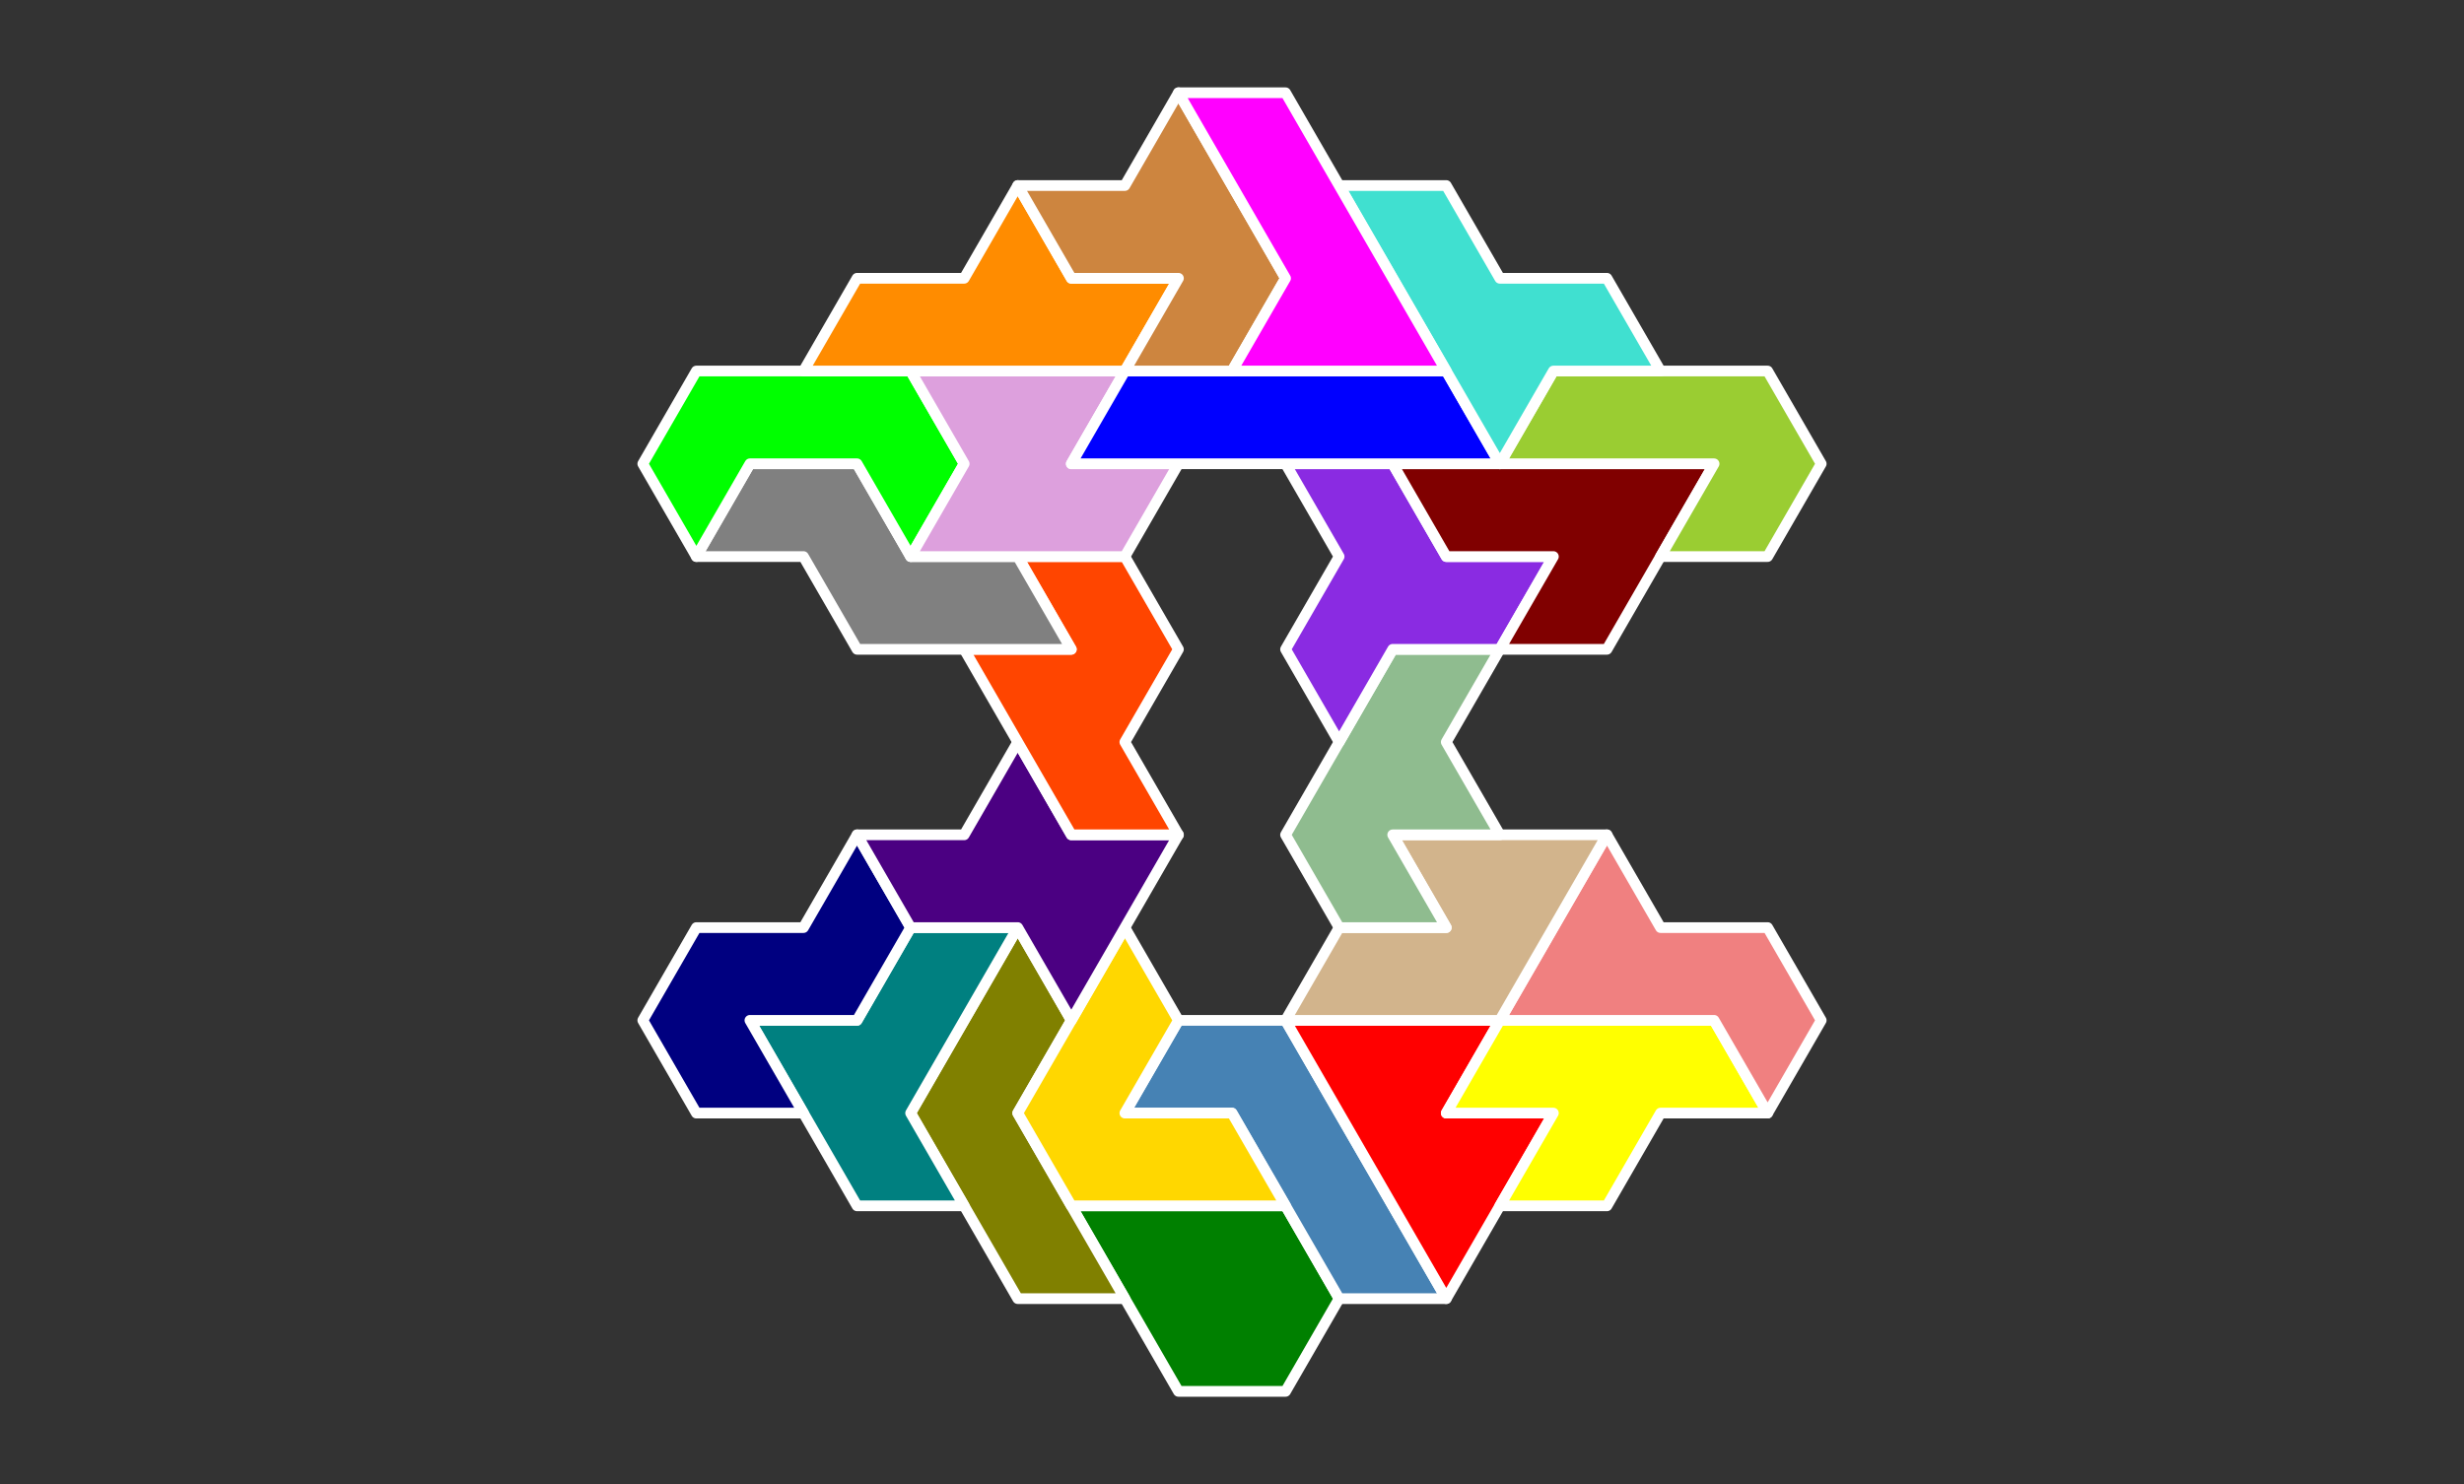 <?xml version="1.0" standalone="no"?>
<!-- Created by Polyform Puzzler (http://puzzler.sourceforge.net/) -->
<svg width="230.000" height="138.564"
     viewBox="0 0 230.000 138.564"
     xmlns="http://www.w3.org/2000/svg"
     xmlns:xlink="http://www.w3.org/1999/xlink">
<rect x="0" y="0" width="230.000" height="138.564" fill="#333333" stroke="none"/>
<g>
<polygon fill="green" stroke="white"
         stroke-width="1" stroke-linejoin="round"
         points="105.000,121.244 110.000,129.904 120.000,129.904 125.000,121.244 120.000,112.583 100.000,112.583">
<desc>D7</desc>
</polygon>
<polygon fill="olive" stroke="white"
         stroke-width="1" stroke-linejoin="round"
         points="90.000,112.583 95.000,121.244 105.000,121.244 95.000,103.923 100.000,95.263 95.000,86.603 85.000,103.923">
<desc>R7</desc>
</polygon>
<polygon fill="steelblue" stroke="white"
         stroke-width="1" stroke-linejoin="round"
         points="120.000,112.583 125.000,121.244 135.000,121.244 120.000,95.263 110.000,95.263 105.000,103.923 115.000,103.923">
<desc>L7</desc>
</polygon>
<polygon fill="red" stroke="white"
         stroke-width="1" stroke-linejoin="round"
         points="130.000,112.583 135.000,121.244 145.000,103.923 135.000,103.923 140.000,95.263 120.000,95.263">
<desc>M7</desc>
</polygon>
<polygon fill="teal" stroke="white"
         stroke-width="1" stroke-linejoin="round"
         points="75.000,103.923 80.000,112.583 90.000,112.583 85.000,103.923 95.000,86.603 85.000,86.603 80.000,95.263 70.000,95.263">
<desc>T7</desc>
</polygon>
<polygon fill="gold" stroke="white"
         stroke-width="1" stroke-linejoin="round"
         points="95.000,103.923 100.000,112.583 120.000,112.583 115.000,103.923 105.000,103.923 110.000,95.263 105.000,86.603">
<desc>V7</desc>
</polygon>
<polygon fill="yellow" stroke="white"
         stroke-width="1" stroke-linejoin="round"
         points="140.000,112.583 150.000,112.583 155.000,103.923 165.000,103.923 160.000,95.263 140.000,95.263 135.000,103.923 145.000,103.923">
<desc>Y7</desc>
</polygon>
<polygon fill="navy" stroke="white"
         stroke-width="1" stroke-linejoin="round"
         points="60.000,95.263 65.000,103.923 75.000,103.923 70.000,95.263 80.000,95.263 85.000,86.603 80.000,77.942 75.000,86.603 65.000,86.603">
<desc>S7</desc>
</polygon>
<polygon fill="lightcoral" stroke="white"
         stroke-width="1" stroke-linejoin="round"
         points="160.000,95.263 165.000,103.923 170.000,95.263 165.000,86.603 155.000,86.603 150.000,77.942 140.000,95.263">
<desc>Q7</desc>
</polygon>
<polygon fill="indigo" stroke="white"
         stroke-width="1" stroke-linejoin="round"
         points="95.000,86.603 100.000,95.263 110.000,77.942 100.000,77.942 95.000,69.282 90.000,77.942 80.000,77.942 85.000,86.603">
<desc>X7</desc>
</polygon>
<polygon fill="tan" stroke="white"
         stroke-width="1" stroke-linejoin="round"
         points="120.000,95.263 140.000,95.263 150.000,77.942 130.000,77.942 135.000,86.603 125.000,86.603">
<desc>U7</desc>
</polygon>
<polygon fill="darkseagreen" stroke="white"
         stroke-width="1" stroke-linejoin="round"
         points="120.000,77.942 125.000,86.603 135.000,86.603 130.000,77.942 140.000,77.942 135.000,69.282 140.000,60.622 130.000,60.622">
<desc>F7</desc>
</polygon>
<polygon fill="orangered" stroke="white"
         stroke-width="1" stroke-linejoin="round"
         points="95.000,69.282 100.000,77.942 110.000,77.942 105.000,69.282 110.000,60.622 105.000,51.962 95.000,51.962 100.000,60.622 90.000,60.622">
<desc>Z7</desc>
</polygon>
<polygon fill="blueviolet" stroke="white"
         stroke-width="1" stroke-linejoin="round"
         points="120.000,60.622 125.000,69.282 130.000,60.622 140.000,60.622 145.000,51.962 135.000,51.962 130.000,43.301 120.000,43.301 125.000,51.962">
<desc>W7</desc>
</polygon>
<polygon fill="gray" stroke="white"
         stroke-width="1" stroke-linejoin="round"
         points="75.000,51.962 80.000,60.622 100.000,60.622 95.000,51.962 85.000,51.962 80.000,43.301 70.000,43.301 65.000,51.962">
<desc>N7</desc>
</polygon>
<polygon fill="maroon" stroke="white"
         stroke-width="1" stroke-linejoin="round"
         points="140.000,60.622 150.000,60.622 160.000,43.301 130.000,43.301 135.000,51.962 145.000,51.962">
<desc>G7</desc>
</polygon>
<polygon fill="lime" stroke="white"
         stroke-width="1" stroke-linejoin="round"
         points="60.000,43.301 65.000,51.962 70.000,43.301 80.000,43.301 85.000,51.962 90.000,43.301 85.000,34.641 65.000,34.641">
<desc>C7</desc>
</polygon>
<polygon fill="plum" stroke="white"
         stroke-width="1" stroke-linejoin="round"
         points="85.000,51.962 105.000,51.962 110.000,43.301 100.000,43.301 105.000,34.641 85.000,34.641 90.000,43.301">
<desc>B7</desc>
</polygon>
<polygon fill="yellowgreen" stroke="white"
         stroke-width="1" stroke-linejoin="round"
         points="155.000,51.962 165.000,51.962 170.000,43.301 165.000,34.641 145.000,34.641 140.000,43.301 160.000,43.301">
<desc>J7</desc>
</polygon>
<polygon fill="blue" stroke="white"
         stroke-width="1" stroke-linejoin="round"
         points="100.000,43.301 140.000,43.301 135.000,34.641 105.000,34.641">
<desc>I7</desc>
</polygon>
<polygon fill="turquoise" stroke="white"
         stroke-width="1" stroke-linejoin="round"
         points="135.000,34.641 140.000,43.301 145.000,34.641 155.000,34.641 150.000,25.981 140.000,25.981 135.000,17.321 125.000,17.321">
<desc>H7</desc>
</polygon>
<polygon fill="darkorange" stroke="white"
         stroke-width="1" stroke-linejoin="round"
         points="75.000,34.641 105.000,34.641 110.000,25.981 100.000,25.981 95.000,17.321 90.000,25.981 80.000,25.981">
<desc>E7</desc>
</polygon>
<polygon fill="peru" stroke="white"
         stroke-width="1" stroke-linejoin="round"
         points="105.000,34.641 115.000,34.641 120.000,25.981 110.000,8.660 105.000,17.321 95.000,17.321 100.000,25.981 110.000,25.981">
<desc>A7</desc>
</polygon>
<polygon fill="magenta" stroke="white"
         stroke-width="1" stroke-linejoin="round"
         points="115.000,34.641 135.000,34.641 120.000,8.660 110.000,8.660 120.000,25.981">
<desc>P7</desc>
</polygon>
</g>
</svg>
